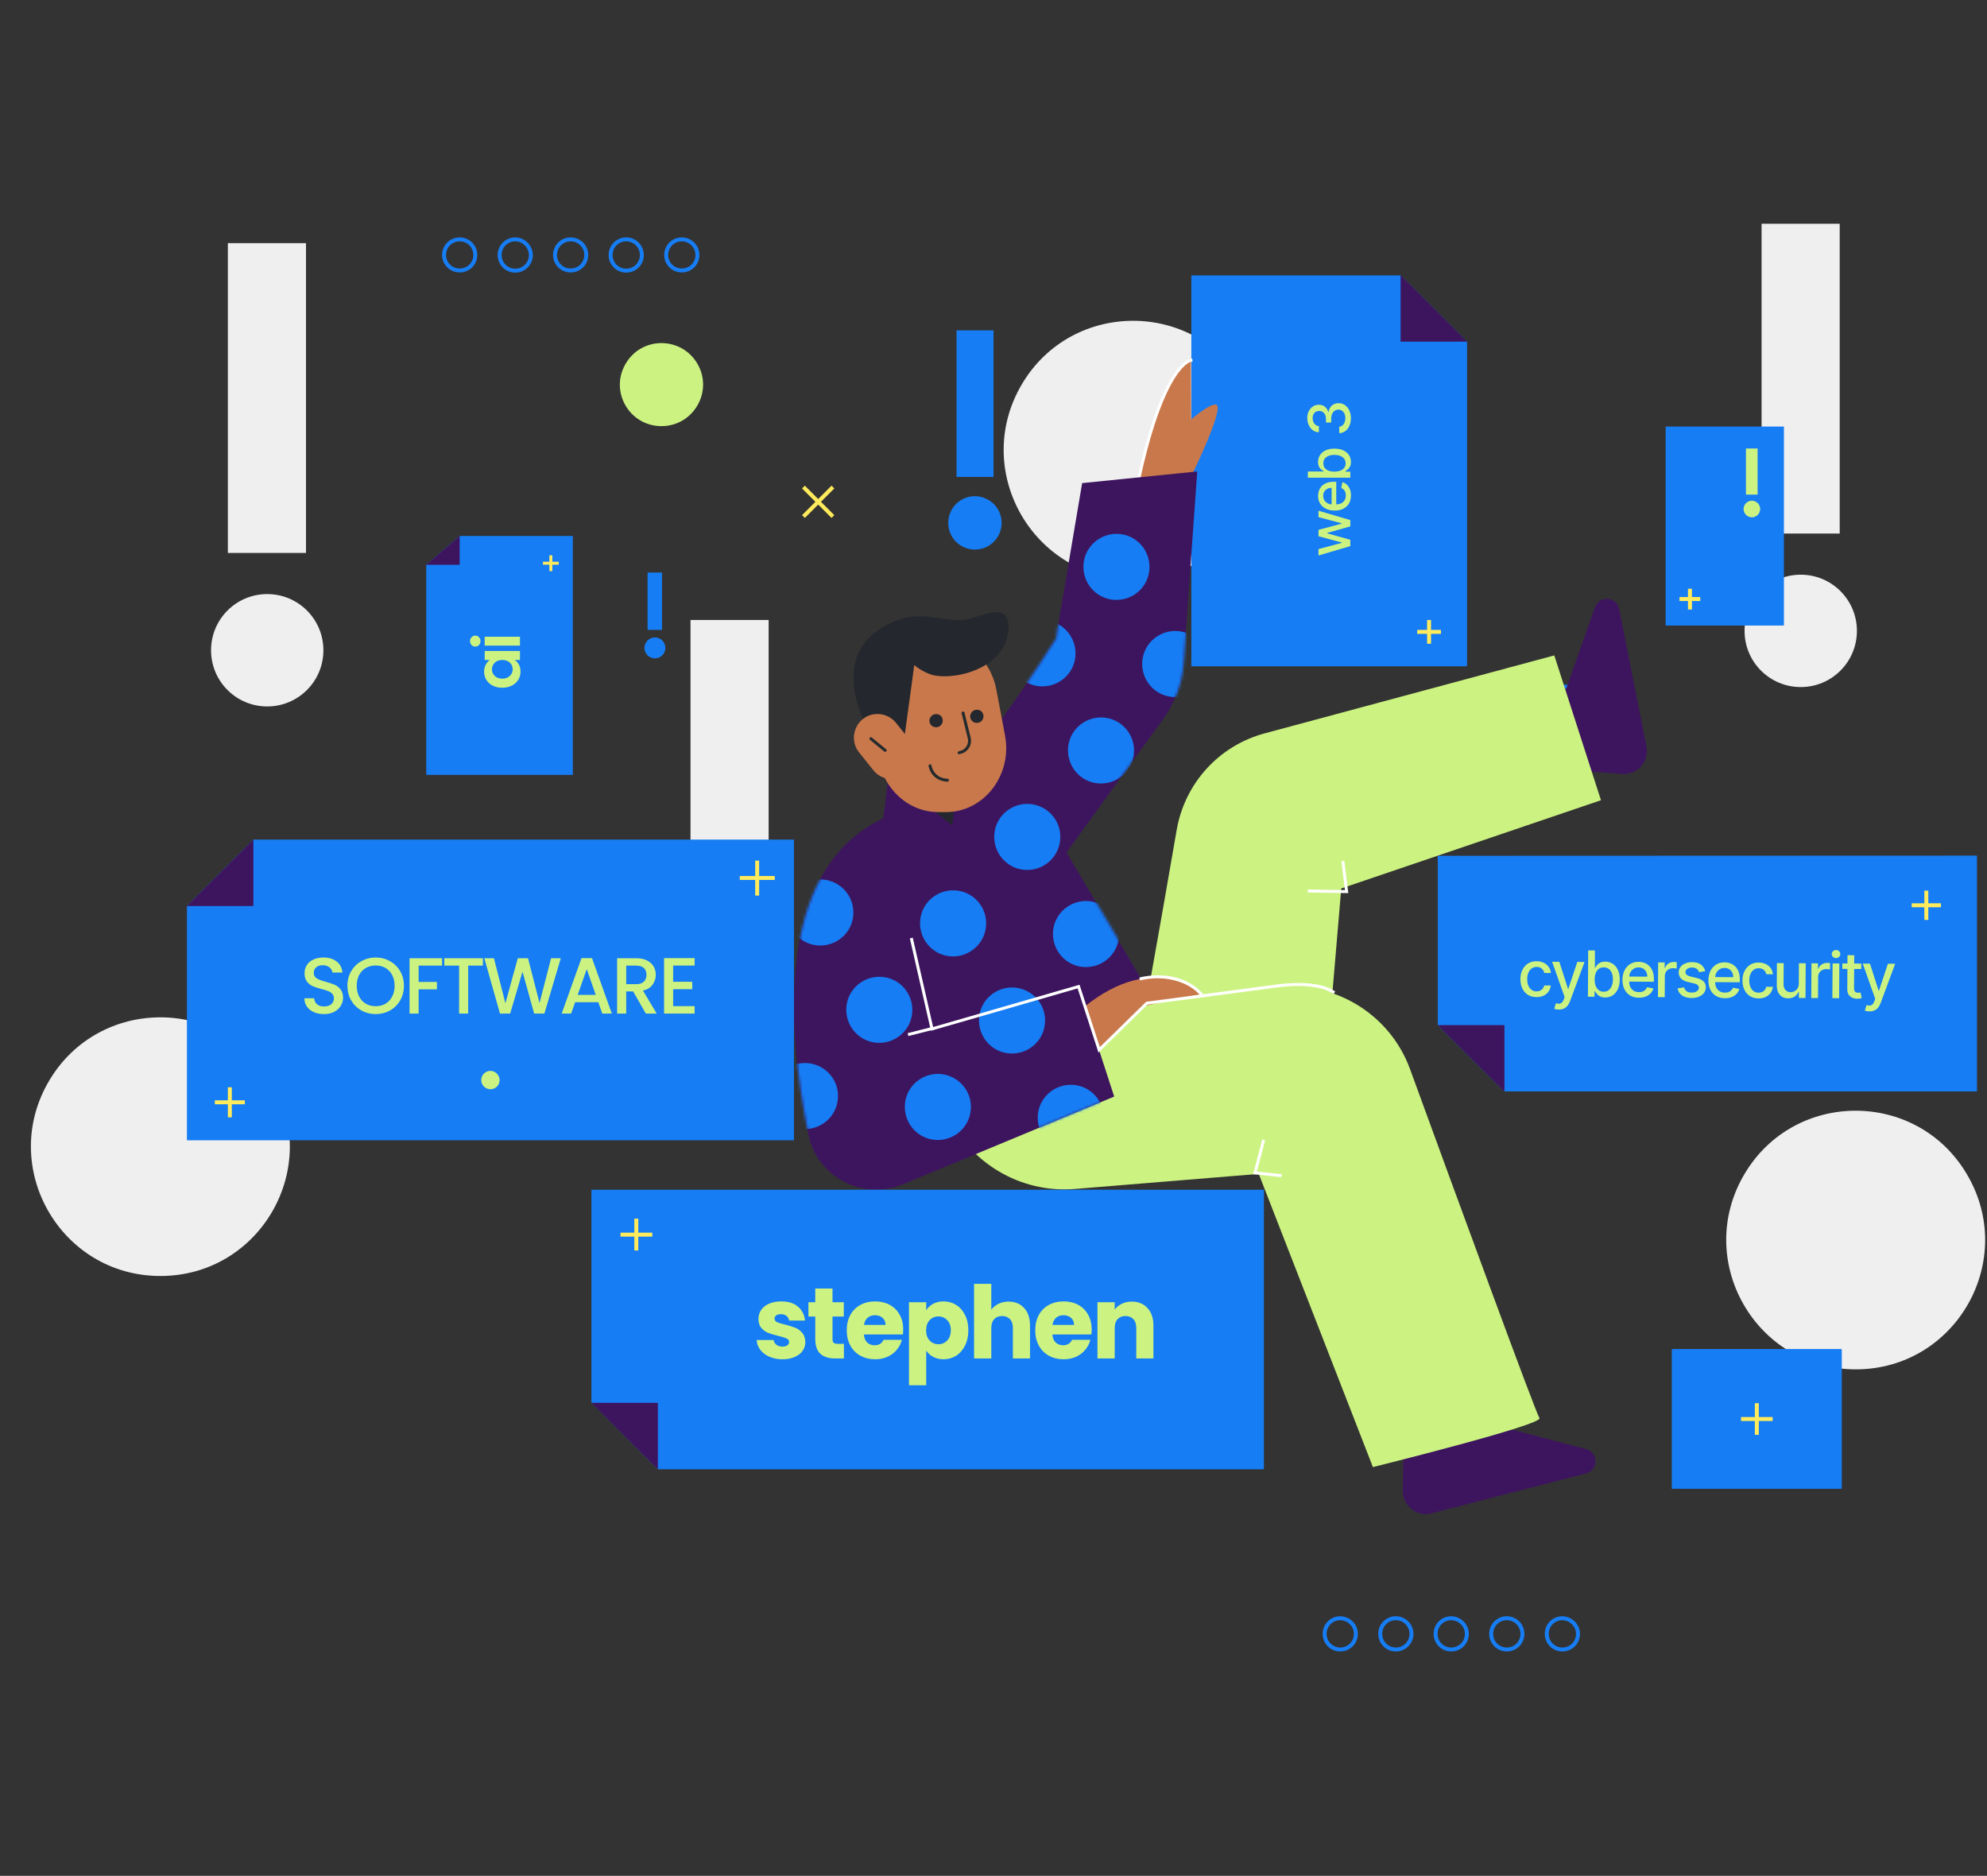 <svg width="749" height="707" viewBox="0 0 749 707" fill="none" xmlns="http://www.w3.org/2000/svg">
<rect x="0" y="0" width="749" height="707" fill="#333333" stroke="none"/>
<path d="M327.987 398.228H301.145M314.566 411.648V384.807M535.41 307.19L552.036 307.638L551.589 291.011L568.216 291.458L567.768 274.832L584.395 275.279L583.948 258.652L600.574 259.1L600.127 242.473M179.167 96.113C179.167 99.393 176.483 102.003 173.202 101.928C169.996 101.928 167.386 99.319 167.386 96.113C167.386 92.832 169.996 90.222 173.277 90.222C176.557 90.222 179.167 92.832 179.167 96.113ZM200.118 96.113C200.118 99.393 197.508 102.003 194.228 102.003C190.947 102.003 188.338 99.393 188.338 96.113C188.338 92.832 190.947 90.222 194.228 90.222C197.434 90.222 200.043 92.907 200.118 96.113ZM220.994 96.113C220.994 99.393 218.31 102.003 215.03 101.928C211.824 101.928 209.214 99.319 209.214 96.113C209.214 92.832 211.824 90.222 215.104 90.222C218.385 90.222 220.994 92.832 220.994 96.113ZM241.945 96.113C241.945 99.393 239.336 102.003 236.055 102.003C232.775 102.003 230.165 99.393 230.165 96.113C230.165 92.832 232.775 90.222 236.055 90.222C239.336 90.222 241.945 92.907 241.945 96.113ZM262.897 96.113C262.897 99.393 260.212 102.003 256.932 101.928C253.726 101.928 251.116 99.319 251.116 96.113C251.116 92.832 253.726 90.222 257.006 90.222C260.287 90.222 262.897 92.907 262.897 96.113ZM511.104 615.792C511.104 619.073 508.494 621.682 505.213 621.682C501.933 621.682 499.323 619.073 499.323 615.792C499.323 612.512 501.933 609.902 505.213 609.902C508.494 609.976 511.104 612.586 511.104 615.792ZM532.055 615.792C532.055 619.073 529.445 621.682 526.164 621.682C522.884 621.682 520.274 619.073 520.274 615.792C520.274 612.512 522.884 609.902 526.164 609.902C529.445 609.902 532.055 612.586 532.055 615.792ZM552.931 615.792C552.931 619.073 550.322 621.682 547.041 621.682C543.76 621.682 541.151 619.073 541.151 615.792C541.151 612.512 543.76 609.902 547.041 609.902C550.322 609.976 552.931 612.586 552.931 615.792ZM573.882 615.792C573.882 619.073 571.273 621.682 567.992 621.682C564.712 621.682 562.102 619.073 562.102 615.792C562.102 612.512 564.712 609.902 567.992 609.902C571.273 609.902 573.882 612.586 573.882 615.792ZM594.833 615.792C594.833 619.073 592.224 621.682 588.943 621.682C585.663 621.682 583.053 619.073 583.053 615.792C583.053 612.512 585.663 609.902 588.943 609.902C592.149 609.976 594.833 612.586 594.833 615.792Z" stroke="#167DF4" stroke-width="1.491" stroke-miterlimit="50"/>
<path d="M699.962 237.775C699.962 249.481 690.492 258.95 678.787 258.95C667.081 258.95 657.612 249.481 657.612 237.775C657.612 226.069 667.081 216.6 678.787 216.6C690.492 216.6 699.962 226.069 699.962 237.775ZM693.475 201.092H664.024V84.332H693.475V201.092ZM296.224 387.118C296.224 398.824 286.755 408.293 275.05 408.293C263.344 408.293 253.875 398.824 253.875 387.118C253.875 375.412 263.344 365.943 275.05 365.943C286.755 365.943 296.224 375.412 296.224 387.118ZM289.738 350.435H260.287V233.674H289.738V350.435ZM60.469 480.914C22.667 480.914 -0.744 439.757 18.567 407.249C37.43 375.487 83.433 375.487 102.296 407.249C121.682 439.757 98.27 480.914 60.469 480.914ZM427.15 218.39C389.349 218.39 365.937 177.233 385.248 144.725C404.111 112.963 450.114 112.963 468.978 144.725C488.363 177.233 464.951 218.39 427.15 218.39ZM699.514 516.106C661.713 516.106 638.301 474.949 657.612 442.441C676.475 410.679 722.478 410.679 741.342 442.441C760.727 474.949 737.316 516.106 699.514 516.106ZM121.905 245.082C121.905 256.788 112.436 266.257 100.731 266.257C89.025 266.257 79.556 256.788 79.556 245.082C79.556 233.376 89.025 223.907 100.731 223.907C112.436 223.907 121.905 233.376 121.905 245.082ZM115.344 208.399H85.893V91.639H115.344V208.399Z" fill="#EFEFEF"/>
<path d="M448.996 144.501L449.071 148.378L448.996 144.501Z" fill="#3361C2"/>
<path d="M553.006 128.844V251.122H449.071V103.792H527.954L553.006 128.844Z" fill="#167DF4"/>
<path d="M448.996 179.619L429.386 180.439C429.386 180.439 437.588 140.177 448.921 135.778L448.996 158.071C452.947 154.79 457.123 151.808 458.614 152.628C461.447 154.194 448.996 179.619 448.996 179.619Z" fill="#C9784B"/>
<path d="M448.921 135.778C448.921 135.778 438.856 136.822 429.386 179.917" stroke="white" stroke-width="1.118" stroke-miterlimit="50" stroke-linecap="square"/>
<path d="M529.223 536.237L528.775 561.885C528.701 567.552 534.069 571.802 539.586 570.385L597.892 555.324C602.589 554.131 602.589 547.421 597.892 546.153L570.901 539.07L529.223 536.237ZM593.94 290.414L611.536 291.682C617.203 292.129 621.751 286.985 620.632 281.393L610.343 229.499C609.374 224.802 602.887 224.28 601.247 228.828L588.87 263.871L593.94 290.414ZM346.254 354.088L355.424 386L406.498 371.908L419.993 413.288L340.289 446.393C325.153 452.656 308.079 443.634 304.724 427.678C296.224 386.671 290.334 316.212 345.732 304.208C360.345 301.002 397.998 240.758 397.998 240.758L407.914 182.079L451.308 177.68L446.163 249.705C445.641 257.384 442.957 264.766 438.409 271.029L402.024 321.282L434.681 376.605L350.876 424.323L346.254 354.088Z" fill="#3D155F"/>
<path d="M427.15 402.925C427.97 402.105 437.514 347.751 443.553 312.782C446.61 295.186 459.509 281.02 476.732 276.397L585.887 247.021L603.483 301.599L505.587 334.852L499.622 405.162L427.15 402.925Z" fill="#CCF381"/>
<path d="M352.814 410.157L356.766 419.178C365.117 438.191 384.577 449.822 405.23 448.108L474.495 442.441L517.516 552.938C517.516 552.938 582.159 536.908 580.295 534.447C578.953 532.658 549.279 451.612 531.533 402.999C523.928 382.122 502.754 369.298 480.758 372.206L382.489 385.179L352.814 410.157Z" fill="#CCF381"/>
<path d="M359.525 438.415L419.993 413.289L407.765 375.636L341.556 391.666L359.525 438.415Z" fill="#3D155F"/>
<mask id="mask0_8_683" style="mask-type:luminance" maskUnits="userSpaceOnUse" x="299" y="177" width="153" height="272">
<path d="M407.989 182.08L398.072 240.683C398.072 240.683 360.42 300.927 345.806 304.133C290.408 316.137 296.224 386.596 304.798 427.604C308.154 443.634 325.228 452.656 340.363 446.318L359.6 438.34L419.993 413.214L412.239 389.355L434.756 376.531L402.098 321.208L438.483 270.954C443.032 264.691 445.716 257.31 446.238 249.63L451.382 177.606L407.989 182.08Z" fill="white"/>
</mask>
<g mask="url(#mask0_8_683)">
<path d="M343.868 381.601C343.346 388.46 337.306 393.53 330.447 393.008C323.588 392.486 318.517 386.447 319.039 379.588C319.561 372.728 325.601 367.658 332.46 368.18C339.32 368.702 344.39 374.741 343.868 381.601Z" fill="#167DF4"/>
</g>
<mask id="mask1_8_683" style="mask-type:luminance" maskUnits="userSpaceOnUse" x="299" y="177" width="153" height="272">
<path d="M407.989 182.08L398.072 240.683C398.072 240.683 360.42 300.927 345.806 304.133C290.408 316.137 296.224 386.596 304.798 427.604C308.154 443.634 325.228 452.656 340.363 446.318L359.6 438.34L419.993 413.214L412.239 389.355L434.756 376.531L402.098 321.208L438.483 270.954C443.032 264.691 445.716 257.31 446.238 249.63L451.382 177.606L407.989 182.08Z" fill="white"/>
</mask>
<g mask="url(#mask1_8_683)">
<path d="M393.897 385.627C393.375 392.486 387.336 397.556 380.477 397.034C373.617 396.512 368.547 390.473 369.069 383.614C369.591 376.754 375.63 371.684 382.49 372.206C389.349 372.803 394.494 378.767 393.897 385.627Z" fill="#167DF4"/>
</g>
<mask id="mask2_8_683" style="mask-type:luminance" maskUnits="userSpaceOnUse" x="299" y="177" width="153" height="272">
<path d="M407.989 182.08L398.072 240.683C398.072 240.683 360.42 300.927 345.806 304.133C290.408 316.137 296.224 386.596 304.798 427.604C308.154 443.634 325.228 452.656 340.363 446.318L359.6 438.34L419.993 413.214L412.239 389.355L434.756 376.531L402.098 321.208L438.483 270.954C443.032 264.691 445.716 257.31 446.238 249.63L451.382 177.606L407.989 182.08Z" fill="white"/>
</mask>
<g mask="url(#mask2_8_683)">
<path d="M444 389.727C443.478 396.587 437.439 401.657 430.579 401.135C423.72 400.613 418.65 394.574 419.172 387.714C419.694 380.855 425.733 375.785 432.592 376.307C439.452 376.829 444.522 382.868 444 389.727Z" fill="#167DF4"/>
</g>
<mask id="mask3_8_683" style="mask-type:luminance" maskUnits="userSpaceOnUse" x="299" y="177" width="153" height="272">
<path d="M407.989 182.08L398.072 240.683C398.072 240.683 360.42 300.927 345.806 304.133C290.408 316.137 296.224 386.596 304.798 427.604C308.154 443.634 325.228 452.656 340.363 446.318L359.6 438.34L419.993 413.214L412.239 389.355L434.756 376.531L402.098 321.208L438.483 270.954C443.032 264.691 445.716 257.31 446.238 249.63L451.382 177.606L407.989 182.08Z" fill="white"/>
</mask>
<g mask="url(#mask3_8_683)">
<path d="M371.678 349.018C371.156 355.877 365.117 360.947 358.258 360.425C351.398 359.903 346.328 353.864 346.85 347.005C347.372 340.145 353.411 335.075 360.271 335.597C367.13 336.119 372.275 342.158 371.678 349.018Z" fill="#167DF4"/>
</g>
<mask id="mask4_8_683" style="mask-type:luminance" maskUnits="userSpaceOnUse" x="299" y="177" width="153" height="272">
<path d="M407.989 182.08L398.072 240.683C398.072 240.683 360.42 300.927 345.806 304.133C290.408 316.137 296.224 386.596 304.798 427.604C308.154 443.634 325.228 452.656 340.363 446.318L359.6 438.34L419.993 413.214L412.239 389.355L434.756 376.531L402.098 321.208L438.483 270.954C443.032 264.691 445.716 257.31 446.238 249.63L451.382 177.606L407.989 182.08Z" fill="white"/>
</mask>
<g mask="url(#mask4_8_683)">
<path d="M421.782 353.045C421.26 359.904 415.22 364.974 408.361 364.452C401.502 363.93 396.432 357.891 396.953 351.031C397.475 344.172 403.515 339.102 410.374 339.624C417.234 340.22 422.304 346.185 421.782 353.045Z" fill="#167DF4"/>
</g>
<mask id="mask5_8_683" style="mask-type:luminance" maskUnits="userSpaceOnUse" x="299" y="177" width="153" height="272">
<path d="M407.989 182.08L398.072 240.683C398.072 240.683 360.42 300.927 345.806 304.133C290.408 316.137 296.224 386.596 304.798 427.604C308.154 443.634 325.228 452.656 340.363 446.318L359.6 438.34L419.993 413.214L412.239 389.355L434.756 376.531L402.098 321.208L438.483 270.954C443.032 264.691 445.716 257.31 446.238 249.63L451.382 177.606L407.989 182.08Z" fill="white"/>
</mask>
<g mask="url(#mask5_8_683)">
<path d="M471.811 357.145C471.289 364.005 465.249 369.075 458.39 368.553C451.53 368.031 446.46 361.992 446.982 355.132C447.504 348.273 453.543 343.203 460.403 343.724C467.262 344.321 472.407 350.286 471.811 357.145Z" fill="#167DF4"/>
</g>
<mask id="mask6_8_683" style="mask-type:luminance" maskUnits="userSpaceOnUse" x="299" y="177" width="153" height="272">
<path d="M407.989 182.08L398.072 240.683C398.072 240.683 360.42 300.927 345.806 304.133C290.408 316.137 296.224 386.596 304.798 427.604C308.154 443.634 325.228 452.656 340.363 446.318L359.6 438.34L419.993 413.214L412.239 389.355L434.756 376.531L402.098 321.208L438.483 270.954C443.032 264.691 445.716 257.31 446.238 249.63L451.382 177.606L407.989 182.08Z" fill="white"/>
</mask>
<g mask="url(#mask6_8_683)">
<path d="M321.649 344.917C321.127 351.777 315.087 356.847 308.228 356.325C301.368 355.803 296.298 349.763 296.82 342.904C297.342 336.045 303.382 330.974 310.241 331.496C317.101 332.093 322.171 338.058 321.649 344.917Z" fill="#167DF4"/>
</g>
<mask id="mask7_8_683" style="mask-type:luminance" maskUnits="userSpaceOnUse" x="299" y="177" width="153" height="272">
<path d="M407.989 182.08L398.072 240.683C398.072 240.683 360.42 300.927 345.806 304.133C290.408 316.137 296.224 386.596 304.798 427.604C308.154 443.634 325.228 452.656 340.363 446.318L359.6 438.34L419.993 413.214L412.239 389.355L434.756 376.531L402.098 321.208L438.483 270.954C443.032 264.691 445.716 257.31 446.238 249.63L451.382 177.606L407.989 182.08Z" fill="white"/>
</mask>
<g mask="url(#mask7_8_683)">
<path d="M365.938 418.209C365.416 425.069 359.376 430.139 352.517 429.617C345.657 429.095 340.587 423.055 341.109 416.196C341.631 409.337 347.67 404.266 354.53 404.788C361.389 405.385 366.534 411.35 365.938 418.209Z" fill="#167DF4"/>
</g>
<mask id="mask8_8_683" style="mask-type:luminance" maskUnits="userSpaceOnUse" x="299" y="177" width="153" height="272">
<path d="M407.989 182.08L398.072 240.683C398.072 240.683 360.42 300.927 345.806 304.133C290.408 316.137 296.224 386.596 304.798 427.604C308.154 443.634 325.228 452.656 340.363 446.318L359.6 438.34L419.993 413.214L412.239 389.355L434.756 376.531L402.098 321.208L438.483 270.954C443.032 264.691 445.716 257.31 446.238 249.63L451.382 177.606L407.989 182.08Z" fill="white"/>
</mask>
<g mask="url(#mask8_8_683)">
<path d="M416.04 422.31C415.518 429.169 409.479 434.239 402.62 433.717C395.76 433.195 390.69 427.156 391.212 420.297C391.734 413.437 397.773 408.367 404.633 408.889C411.492 409.411 416.562 415.45 416.04 422.31Z" fill="#167DF4"/>
</g>
<mask id="mask9_8_683" style="mask-type:luminance" maskUnits="userSpaceOnUse" x="299" y="177" width="153" height="272">
<path d="M407.989 182.08L398.072 240.683C398.072 240.683 360.42 300.927 345.806 304.133C290.408 316.137 296.224 386.596 304.798 427.604C308.154 443.634 325.228 452.656 340.363 446.318L359.6 438.34L419.993 413.214L412.239 389.355L434.756 376.531L402.098 321.208L438.483 270.954C443.032 264.691 445.716 257.31 446.238 249.63L451.382 177.606L407.989 182.08Z" fill="white"/>
</mask>
<g mask="url(#mask9_8_683)">
<path d="M466.07 426.337C465.548 433.196 459.509 438.266 452.649 437.744C445.79 437.222 440.72 431.183 441.242 424.323C441.763 417.464 447.803 412.394 454.662 412.916C461.522 413.512 466.666 419.477 466.07 426.337Z" fill="#167DF4"/>
</g>
<mask id="mask10_8_683" style="mask-type:luminance" maskUnits="userSpaceOnUse" x="299" y="177" width="153" height="272">
<path d="M407.989 182.08L398.072 240.683C398.072 240.683 360.42 300.927 345.806 304.133C290.408 316.137 296.224 386.596 304.798 427.604C308.154 443.634 325.228 452.656 340.363 446.318L359.6 438.34L419.993 413.214L412.239 389.355L434.756 376.531L402.098 321.208L438.483 270.954C443.032 264.691 445.716 257.31 446.238 249.63L451.382 177.606L407.989 182.08Z" fill="white"/>
</mask>
<g mask="url(#mask10_8_683)">
<path d="M315.833 414.108C315.312 420.968 309.272 426.038 302.413 425.516C295.553 424.994 290.483 418.955 291.005 412.095C291.527 405.236 297.566 400.166 304.426 400.688C311.36 401.284 316.43 407.249 315.833 414.108Z" fill="#167DF4"/>
</g>
<mask id="mask11_8_683" style="mask-type:luminance" maskUnits="userSpaceOnUse" x="299" y="177" width="153" height="272">
<path d="M407.989 182.08L398.072 240.683C398.072 240.683 360.42 300.927 345.806 304.133C290.408 316.137 296.224 386.596 304.798 427.604C308.154 443.634 325.228 452.656 340.363 446.318L359.6 438.34L419.993 413.214L412.239 389.355L434.756 376.531L402.098 321.208L438.483 270.954C443.032 264.691 445.716 257.31 446.238 249.63L451.382 177.606L407.989 182.08Z" fill="white"/>
</mask>
<g mask="url(#mask11_8_683)">
<path d="M355.275 243.144C354.753 250.003 348.714 255.073 341.854 254.551C334.995 254.029 329.925 247.99 330.447 241.131C330.969 234.271 337.008 229.201 343.868 229.723C350.727 230.319 355.797 236.284 355.275 243.144Z" fill="#167DF4"/>
</g>
<mask id="mask12_8_683" style="mask-type:luminance" maskUnits="userSpaceOnUse" x="299" y="177" width="153" height="272">
<path d="M407.989 182.08L398.072 240.683C398.072 240.683 360.42 300.927 345.806 304.133C290.408 316.137 296.224 386.596 304.798 427.604C308.154 443.634 325.228 452.656 340.363 446.318L359.6 438.34L419.993 413.214L412.239 389.355L434.756 376.531L402.098 321.208L438.483 270.954C443.032 264.691 445.716 257.31 446.238 249.63L451.382 177.606L407.989 182.08Z" fill="white"/>
</mask>
<g mask="url(#mask12_8_683)">
<path d="M405.379 247.244C404.857 254.104 398.818 259.174 391.958 258.652C385.099 258.13 380.029 252.091 380.551 245.231C381.073 238.372 387.112 233.302 393.972 233.824C400.831 234.345 405.901 240.385 405.379 247.244Z" fill="#167DF4"/>
</g>
<mask id="mask13_8_683" style="mask-type:luminance" maskUnits="userSpaceOnUse" x="299" y="177" width="153" height="272">
<path d="M407.989 182.08L398.072 240.683C398.072 240.683 360.42 300.927 345.806 304.133C290.408 316.137 296.224 386.596 304.798 427.604C308.154 443.634 325.228 452.656 340.363 446.318L359.6 438.34L419.993 413.214L412.239 389.355L434.756 376.531L402.098 321.208L438.483 270.954C443.032 264.691 445.716 257.31 446.238 249.63L451.382 177.606L407.989 182.08Z" fill="white"/>
</mask>
<g mask="url(#mask13_8_683)">
<path d="M455.408 251.27C454.886 258.13 448.847 263.2 441.987 262.678C435.128 262.156 430.058 256.117 430.58 249.257C431.102 242.398 437.141 237.328 444 237.85C450.86 238.446 456.004 244.411 455.408 251.27Z" fill="#167DF4"/>
</g>
<mask id="mask14_8_683" style="mask-type:luminance" maskUnits="userSpaceOnUse" x="299" y="177" width="153" height="272">
<path d="M407.989 182.08L398.072 240.683C398.072 240.683 360.42 300.927 345.806 304.133C290.408 316.137 296.224 386.596 304.798 427.604C308.154 443.634 325.228 452.656 340.363 446.318L359.6 438.34L419.993 413.214L412.239 389.355L434.756 376.531L402.098 321.208L438.483 270.954C443.032 264.691 445.716 257.31 446.238 249.63L451.382 177.606L407.989 182.08Z" fill="white"/>
</mask>
<g mask="url(#mask14_8_683)">
<path d="M305.171 239.043C304.649 245.902 298.61 250.972 291.75 250.45C284.891 249.929 279.821 243.889 280.343 237.03C280.865 230.17 286.904 225.1 293.764 225.622C300.623 226.144 305.768 232.258 305.171 239.043Z" fill="#167DF4"/>
</g>
<mask id="mask15_8_683" style="mask-type:luminance" maskUnits="userSpaceOnUse" x="299" y="177" width="153" height="272">
<path d="M407.989 182.08L398.072 240.683C398.072 240.683 360.42 300.927 345.806 304.133C290.408 316.137 296.224 386.596 304.798 427.604C308.154 443.634 325.228 452.656 340.363 446.318L359.6 438.34L419.993 413.214L412.239 389.355L434.756 376.531L402.098 321.208L438.483 270.954C443.032 264.691 445.716 257.31 446.238 249.63L451.382 177.606L407.989 182.08Z" fill="white"/>
</mask>
<g mask="url(#mask15_8_683)">
<path d="M377.345 279.753C376.823 286.612 370.783 291.682 363.924 291.16C357.065 290.638 351.995 284.599 352.516 277.739C353.038 270.88 359.078 265.81 365.937 266.332C372.797 266.854 377.941 272.968 377.345 279.753Z" fill="#167DF4"/>
</g>
<mask id="mask16_8_683" style="mask-type:luminance" maskUnits="userSpaceOnUse" x="299" y="177" width="153" height="272">
<path d="M407.989 182.08L398.072 240.683C398.072 240.683 360.42 300.927 345.806 304.133C290.408 316.137 296.224 386.596 304.798 427.604C308.154 443.634 325.228 452.656 340.363 446.318L359.6 438.34L419.993 413.214L412.239 389.355L434.756 376.531L402.098 321.208L438.483 270.954C443.032 264.691 445.716 257.31 446.238 249.63L451.382 177.606L407.989 182.08Z" fill="white"/>
</mask>
<g mask="url(#mask16_8_683)">
<path d="M427.448 283.853C426.926 290.713 420.887 295.783 414.028 295.261C407.168 294.739 402.098 288.7 402.62 281.84C403.142 274.981 409.181 269.911 416.041 270.433C422.9 271.029 427.97 276.994 427.448 283.853Z" fill="#167DF4"/>
</g>
<mask id="mask17_8_683" style="mask-type:luminance" maskUnits="userSpaceOnUse" x="299" y="177" width="153" height="272">
<path d="M407.989 182.08L398.072 240.683C398.072 240.683 360.42 300.927 345.806 304.133C290.408 316.137 296.224 386.596 304.798 427.604C308.154 443.634 325.228 452.656 340.363 446.318L359.6 438.34L419.993 413.214L412.239 389.355L434.756 376.531L402.098 321.208L438.483 270.954C443.032 264.691 445.716 257.31 446.238 249.63L451.382 177.606L407.989 182.08Z" fill="white"/>
</mask>
<g mask="url(#mask17_8_683)">
<path d="M327.315 275.726C326.794 282.586 320.754 287.656 313.895 287.134C307.035 286.612 301.965 280.573 302.487 273.713C303.009 266.854 309.048 261.784 315.908 262.306C322.767 262.828 327.837 268.867 327.315 275.726Z" fill="#167DF4"/>
</g>
<mask id="mask18_8_683" style="mask-type:luminance" maskUnits="userSpaceOnUse" x="299" y="177" width="153" height="272">
<path d="M407.989 182.08L398.072 240.683C398.072 240.683 360.42 300.927 345.806 304.133C290.408 316.137 296.224 386.596 304.798 427.604C308.154 443.634 325.228 452.656 340.363 446.318L359.6 438.34L419.993 413.214L412.239 389.355L434.756 376.531L402.098 321.208L438.483 270.954C443.032 264.691 445.716 257.31 446.238 249.63L451.382 177.606L407.989 182.08Z" fill="white"/>
</mask>
<g mask="url(#mask18_8_683)">
<path d="M383.16 210.561C382.638 217.421 376.599 222.491 369.739 221.969C362.88 221.447 357.81 215.408 358.332 208.548C358.854 201.689 364.893 196.619 371.753 197.141C378.612 197.737 383.757 203.702 383.16 210.561Z" fill="#167DF4"/>
</g>
<mask id="mask19_8_683" style="mask-type:luminance" maskUnits="userSpaceOnUse" x="299" y="177" width="153" height="272">
<path d="M407.989 182.08L398.072 240.683C398.072 240.683 360.42 300.927 345.806 304.133C290.408 316.137 296.224 386.596 304.798 427.604C308.154 443.634 325.228 452.656 340.363 446.318L359.6 438.34L419.993 413.214L412.239 389.355L434.756 376.531L402.098 321.208L438.483 270.954C443.032 264.691 445.716 257.31 446.238 249.63L451.382 177.606L407.989 182.08Z" fill="white"/>
</mask>
<g mask="url(#mask19_8_683)">
<path d="M433.264 214.662C432.742 221.521 426.702 226.591 419.843 226.07C412.983 225.548 407.913 219.508 408.435 212.649C408.957 205.789 414.997 200.719 421.856 201.241C428.716 201.763 433.786 207.803 433.264 214.662Z" fill="#167DF4"/>
</g>
<mask id="mask20_8_683" style="mask-type:luminance" maskUnits="userSpaceOnUse" x="299" y="177" width="153" height="272">
<path d="M407.989 182.08L398.072 240.683C398.072 240.683 360.42 300.927 345.806 304.133C290.408 316.137 296.224 386.596 304.798 427.604C308.154 443.634 325.228 452.656 340.363 446.318L359.6 438.34L419.993 413.214L412.239 389.355L434.756 376.531L402.098 321.208L438.483 270.954C443.032 264.691 445.716 257.31 446.238 249.63L451.382 177.606L407.989 182.08Z" fill="white"/>
</mask>
<g mask="url(#mask20_8_683)">
<path d="M333.131 206.535C332.609 213.395 326.57 218.465 319.711 217.943C312.851 217.421 307.781 211.382 308.303 204.522C308.825 197.663 314.864 192.593 321.724 193.115C328.583 193.636 333.653 199.676 333.131 206.535Z" fill="#167DF4"/>
</g>
<mask id="mask21_8_683" style="mask-type:luminance" maskUnits="userSpaceOnUse" x="299" y="177" width="153" height="272">
<path d="M407.989 182.08L398.072 240.683C398.072 240.683 360.42 300.927 345.806 304.133C290.408 316.137 296.224 386.596 304.798 427.604C308.154 443.634 325.228 452.656 340.363 446.318L359.6 438.34L419.993 413.214L412.239 389.355L434.756 376.531L402.098 321.208L438.483 270.954C443.032 264.691 445.716 257.31 446.238 249.63L451.382 177.606L407.989 182.08Z" fill="white"/>
</mask>
<g mask="url(#mask21_8_683)">
<path d="M399.638 316.436C399.116 323.295 393.077 328.365 386.217 327.843C379.358 327.321 374.288 321.282 374.81 314.423C375.332 307.563 381.371 302.493 388.23 303.015C395.09 303.611 400.234 309.576 399.638 316.436Z" fill="#167DF4"/>
</g>
<mask id="mask22_8_683" style="mask-type:luminance" maskUnits="userSpaceOnUse" x="299" y="177" width="153" height="272">
<path d="M407.989 182.08L398.072 240.683C398.072 240.683 360.42 300.927 345.806 304.133C290.408 316.137 296.224 386.596 304.798 427.604C308.154 443.634 325.228 452.656 340.363 446.318L359.6 438.34L419.993 413.214L412.239 389.355L434.756 376.531L402.098 321.208L438.483 270.954C443.032 264.691 445.716 257.31 446.238 249.63L451.382 177.606L407.989 182.08Z" fill="white"/>
</mask>
<g mask="url(#mask22_8_683)">
<path d="M449.741 320.536C449.22 327.396 443.18 332.466 436.321 331.944C429.461 331.422 424.391 325.383 424.913 318.523C425.435 311.664 431.474 306.594 438.334 307.116C445.193 307.637 450.263 313.677 449.741 320.536Z" fill="#167DF4"/>
</g>
<mask id="mask23_8_683" style="mask-type:luminance" maskUnits="userSpaceOnUse" x="299" y="177" width="153" height="272">
<path d="M407.989 182.08L398.072 240.683C398.072 240.683 360.42 300.927 345.806 304.133C290.408 316.137 296.224 386.596 304.798 427.604C308.154 443.634 325.228 452.656 340.363 446.318L359.6 438.34L419.993 413.214L412.239 389.355L434.756 376.531L402.098 321.208L438.483 270.954C443.032 264.691 445.716 257.31 446.238 249.63L451.382 177.606L407.989 182.08Z" fill="white"/>
</mask>
<g mask="url(#mask23_8_683)">
<path d="M299.505 308.309C298.983 315.168 292.944 320.238 286.084 319.716C279.225 319.194 274.155 313.155 274.677 306.296C275.198 299.436 281.238 294.366 288.097 294.888C294.957 295.41 300.101 301.449 299.505 308.309Z" fill="#167DF4"/>
</g>
<path d="M346.03 322.475C345.508 322.475 344.986 322.475 344.464 322.4C337.307 321.58 332.237 315.093 333.057 307.936L338.723 259.77C339.543 252.613 346.03 247.542 353.188 248.363C360.345 249.183 365.416 255.669 364.595 262.827L358.929 311.067C358.109 317.628 352.517 322.475 346.03 322.475Z" fill="#3D155F"/>
<path d="M482.548 443.037L473.079 442.068L476.211 430.139M342.824 389.802L351.324 387.64" stroke="white" stroke-width="1.118" stroke-miterlimit="50" stroke-linecap="square"/>
<path d="M413.953 395.319C413.953 395.245 431.699 379.065 431.699 379.065L452.724 374.666C452.724 374.666 435.426 358.04 408.883 379.364L413.953 395.319Z" fill="#C9784B"/>
<path d="M506.258 325.085L507.6 336.045L493.509 335.821M343.644 354.088L351.324 387.789L406.572 371.834L414.326 395.693L432.295 378.097L481.355 371.61C481.355 371.61 495.522 369.373 502.53 373.847" stroke="white" stroke-width="1.118" stroke-miterlimit="50" stroke-linecap="square"/>
<path d="M299.282 316.436V429.766H70.46V341.488L95.512 316.436H299.282ZM745.219 322.475V411.35H567.023L541.971 386.373V322.55L745.219 322.475ZM247.985 553.759H476.434V448.406H222.933V528.632L247.985 553.759ZM672.449 235.762H627.863V160.756H672.449V235.762Z" fill="#167DF4"/>
<path d="M294.982 512.304C293.133 512.304 291.486 511.987 290.042 511.354C288.598 510.721 287.458 509.859 286.622 508.77C285.786 507.655 285.317 506.414 285.216 505.046H291.638C291.714 505.781 292.056 506.376 292.664 506.832C293.272 507.288 294.019 507.516 294.906 507.516C295.717 507.516 296.337 507.364 296.768 507.06C297.224 506.731 297.452 506.313 297.452 505.806C297.452 505.198 297.135 504.755 296.502 504.476C295.869 504.172 294.843 503.843 293.424 503.488C291.904 503.133 290.637 502.766 289.624 502.386C288.611 501.981 287.737 501.36 287.002 500.524C286.267 499.663 285.9 498.51 285.9 497.066C285.9 495.85 286.229 494.748 286.888 493.76C287.572 492.747 288.56 491.949 289.852 491.366C291.169 490.783 292.727 490.492 294.526 490.492C297.186 490.492 299.276 491.151 300.796 492.468C302.341 493.785 303.228 495.533 303.456 497.712H297.452C297.351 496.977 297.021 496.395 296.464 495.964C295.932 495.533 295.223 495.318 294.336 495.318C293.576 495.318 292.993 495.47 292.588 495.774C292.183 496.053 291.98 496.445 291.98 496.952C291.98 497.56 292.297 498.016 292.93 498.32C293.589 498.624 294.602 498.928 295.97 499.232C297.541 499.637 298.82 500.043 299.808 500.448C300.796 500.828 301.657 501.461 302.392 502.348C303.152 503.209 303.545 504.375 303.57 505.844C303.57 507.085 303.215 508.2 302.506 509.188C301.822 510.151 300.821 510.911 299.504 511.468C298.212 512.025 296.705 512.304 294.982 512.304ZM318.11 506.49V512H314.804C312.448 512 310.611 511.43 309.294 510.29C307.977 509.125 307.318 507.237 307.318 504.628V496.192H304.734V490.796H307.318V485.628H313.816V490.796H318.072V496.192H313.816V504.704C313.816 505.337 313.968 505.793 314.272 506.072C314.576 506.351 315.083 506.49 315.792 506.49H318.11ZM340.464 501.056C340.464 501.664 340.426 502.297 340.35 502.956H325.644C325.746 504.273 326.164 505.287 326.898 505.996C327.658 506.68 328.583 507.022 329.672 507.022C331.294 507.022 332.421 506.338 333.054 504.97H339.97C339.616 506.363 338.97 507.617 338.032 508.732C337.12 509.847 335.968 510.721 334.574 511.354C333.181 511.987 331.623 512.304 329.9 512.304C327.823 512.304 325.974 511.861 324.352 510.974C322.731 510.087 321.464 508.821 320.552 507.174C319.64 505.527 319.184 503.602 319.184 501.398C319.184 499.194 319.628 497.269 320.514 495.622C321.426 493.975 322.693 492.709 324.314 491.822C325.936 490.935 327.798 490.492 329.9 490.492C331.952 490.492 333.776 490.923 335.372 491.784C336.968 492.645 338.21 493.874 339.096 495.47C340.008 497.066 340.464 498.928 340.464 501.056ZM333.814 499.346C333.814 498.231 333.434 497.345 332.674 496.686C331.914 496.027 330.964 495.698 329.824 495.698C328.735 495.698 327.81 496.015 327.05 496.648C326.316 497.281 325.86 498.181 325.682 499.346H333.814ZM349.137 493.798C349.77 492.81 350.644 492.012 351.759 491.404C352.874 490.796 354.178 490.492 355.673 490.492C357.421 490.492 359.004 490.935 360.423 491.822C361.842 492.709 362.956 493.975 363.767 495.622C364.603 497.269 365.021 499.181 365.021 501.36C365.021 503.539 364.603 505.464 363.767 507.136C362.956 508.783 361.842 510.062 360.423 510.974C359.004 511.861 357.421 512.304 355.673 512.304C354.204 512.304 352.899 512 351.759 511.392C350.644 510.784 349.77 509.999 349.137 509.036V522.108H342.639V490.796H349.137V493.798ZM358.409 501.36C358.409 499.739 357.953 498.472 357.041 497.56C356.154 496.623 355.052 496.154 353.735 496.154C352.443 496.154 351.341 496.623 350.429 497.56C349.542 498.497 349.099 499.777 349.099 501.398C349.099 503.019 349.542 504.299 350.429 505.236C351.341 506.173 352.443 506.642 353.735 506.642C355.027 506.642 356.129 506.173 357.041 505.236C357.953 504.273 358.409 502.981 358.409 501.36ZM380.211 490.568C382.643 490.568 384.593 491.379 386.063 493C387.532 494.596 388.267 496.8 388.267 499.612V512H381.807V500.486C381.807 499.067 381.439 497.965 380.705 497.18C379.97 496.395 378.982 496.002 377.741 496.002C376.499 496.002 375.511 496.395 374.777 497.18C374.042 497.965 373.675 499.067 373.675 500.486V512H367.177V483.88H373.675V493.646C374.333 492.709 375.233 491.961 376.373 491.404C377.513 490.847 378.792 490.568 380.211 490.568ZM411.517 501.056C411.517 501.664 411.479 502.297 411.403 502.956H396.697C396.798 504.273 397.216 505.287 397.951 505.996C398.711 506.68 399.636 507.022 400.725 507.022C402.346 507.022 403.474 506.338 404.107 504.97H411.023C410.668 506.363 410.022 507.617 409.085 508.732C408.173 509.847 407.02 510.721 405.627 511.354C404.234 511.987 402.676 512.304 400.953 512.304C398.876 512.304 397.026 511.861 395.405 510.974C393.784 510.087 392.517 508.821 391.605 507.174C390.693 505.527 390.237 503.602 390.237 501.398C390.237 499.194 390.68 497.269 391.567 495.622C392.479 493.975 393.746 492.709 395.367 491.822C396.988 490.935 398.85 490.492 400.953 490.492C403.005 490.492 404.829 490.923 406.425 491.784C408.021 492.645 409.262 493.874 410.149 495.47C411.061 497.066 411.517 498.928 411.517 501.056ZM404.867 499.346C404.867 498.231 404.487 497.345 403.727 496.686C402.967 496.027 402.017 495.698 400.877 495.698C399.788 495.698 398.863 496.015 398.103 496.648C397.368 497.281 396.912 498.181 396.735 499.346H404.867ZM426.612 490.568C429.094 490.568 431.07 491.379 432.54 493C434.034 494.596 434.782 496.8 434.782 499.612V512H428.322V500.486C428.322 499.067 427.954 497.965 427.22 497.18C426.485 496.395 425.497 496.002 424.256 496.002C423.014 496.002 422.026 496.395 421.292 497.18C420.557 497.965 420.19 499.067 420.19 500.486V512H413.692V490.796H420.19V493.608C420.848 492.671 421.735 491.936 422.85 491.404C423.964 490.847 425.218 490.568 426.612 490.568Z" fill="#CCF381"/>
<path d="M122.12 382.21C120.72 382.21 119.46 381.97 118.34 381.49C117.22 380.99 116.34 380.29 115.7 379.39C115.06 378.49 114.74 377.44 114.74 376.24H118.4C118.48 377.14 118.83 377.88 119.45 378.46C120.09 379.04 120.98 379.33 122.12 379.33C123.3 379.33 124.22 379.05 124.88 378.49C125.54 377.91 125.87 377.17 125.87 376.27C125.87 375.57 125.66 375 125.24 374.56C124.84 374.12 124.33 373.78 123.71 373.54C123.11 373.3 122.27 373.04 121.19 372.76C119.83 372.4 118.72 372.04 117.86 371.68C117.02 371.3 116.3 370.72 115.7 369.94C115.1 369.16 114.8 368.12 114.8 366.82C114.8 365.62 115.1 364.57 115.7 363.67C116.3 362.77 117.14 362.08 118.22 361.6C119.3 361.12 120.55 360.88 121.97 360.88C123.99 360.88 125.64 361.39 126.92 362.41C128.22 363.41 128.94 364.79 129.08 366.55H125.3C125.24 365.79 124.88 365.14 124.22 364.6C123.56 364.06 122.69 363.79 121.61 363.79C120.63 363.79 119.83 364.04 119.21 364.54C118.59 365.04 118.28 365.76 118.28 366.7C118.28 367.34 118.47 367.87 118.85 368.29C119.25 368.69 119.75 369.01 120.35 369.25C120.95 369.49 121.77 369.75 122.81 370.03C124.19 370.41 125.31 370.79 126.17 371.17C127.05 371.55 127.79 372.14 128.39 372.94C129.01 373.72 129.32 374.77 129.32 376.09C129.32 377.15 129.03 378.15 128.45 379.09C127.89 380.03 127.06 380.79 125.96 381.37C124.88 381.93 123.6 382.21 122.12 382.21ZM141.612 382.21C139.672 382.21 137.882 381.76 136.242 380.86C134.622 379.94 133.332 378.67 132.372 377.05C131.432 375.41 130.962 373.57 130.962 371.53C130.962 369.49 131.432 367.66 132.372 366.04C133.332 364.42 134.622 363.16 136.242 362.26C137.882 361.34 139.672 360.88 141.612 360.88C143.572 360.88 145.362 361.34 146.982 362.26C148.622 363.16 149.912 364.42 150.852 366.04C151.792 367.66 152.262 369.49 152.262 371.53C152.262 373.57 151.792 375.41 150.852 377.05C149.912 378.67 148.622 379.94 146.982 380.86C145.362 381.76 143.572 382.21 141.612 382.21ZM141.612 379.24C142.992 379.24 144.222 378.93 145.302 378.31C146.382 377.67 147.222 376.77 147.822 375.61C148.442 374.43 148.752 373.07 148.752 371.53C148.752 369.99 148.442 368.64 147.822 367.48C147.222 366.32 146.382 365.43 145.302 364.81C144.222 364.19 142.992 363.88 141.612 363.88C140.232 363.88 139.002 364.19 137.922 364.81C136.842 365.43 135.992 366.32 135.372 367.48C134.772 368.64 134.472 369.99 134.472 371.53C134.472 373.07 134.772 374.43 135.372 375.61C135.992 376.77 136.842 377.67 137.922 378.31C139.002 378.93 140.232 379.24 141.612 379.24ZM166.644 361.15V363.94H157.794V370.09H164.694V372.88H157.794V382H154.374V361.15H166.644ZM182.03 361.15V363.94H176.48V382H173.06V363.94H167.48V361.15H182.03ZM211.391 361.15L205.211 382H201.341L196.961 366.22L192.311 382L188.471 382.03L182.561 361.15H186.191L190.511 378.13L195.191 361.15H199.031L203.381 378.04L207.731 361.15H211.391ZM225.528 377.74H216.798L215.298 382H211.728L219.198 361.12H223.158L230.628 382H227.028L225.528 377.74ZM224.568 374.95L221.178 365.26L217.758 374.95H224.568ZM243.453 382L238.653 373.66H236.043V382H232.623V361.15H239.823C241.423 361.15 242.773 361.43 243.873 361.99C244.993 362.55 245.823 363.3 246.363 364.24C246.923 365.18 247.203 366.23 247.203 367.39C247.203 368.75 246.803 369.99 246.003 371.11C245.223 372.21 244.013 372.96 242.373 373.36L247.533 382H243.453ZM236.043 370.93H239.823C241.103 370.93 242.063 370.61 242.703 369.97C243.363 369.33 243.693 368.47 243.693 367.39C243.693 366.31 243.373 365.47 242.733 364.87C242.093 364.25 241.123 363.94 239.823 363.94H236.043V370.93ZM253.744 363.91V370.03H260.944V372.82H253.744V379.21H261.844V382H250.324V361.12H261.844V363.91H253.744Z" fill="#CCF381"/>
<path d="M249.327 160.606C237.173 160.606 229.643 147.409 235.906 136.971C241.945 126.756 256.708 126.756 262.822 136.971C269.01 147.409 261.48 160.606 249.327 160.606Z" fill="#CCF381"/>
<path d="M377.568 197.066C377.568 202.583 373.095 207.131 367.503 207.131C361.911 207.131 357.437 202.658 357.437 197.066C357.437 191.548 361.911 187 367.503 187C373.095 187.075 377.568 191.548 377.568 197.066ZM374.511 179.768H360.569V124.519H374.511V179.768Z" fill="#167DF4"/>
<path d="M188.337 407.025C188.337 408.964 186.846 410.529 184.908 410.529C182.969 410.529 181.403 409.038 181.403 407.1V407.025C181.403 405.087 183.044 403.595 184.908 403.595C186.772 403.67 188.263 405.161 188.337 407.025ZM663.502 191.846C663.502 193.561 662.085 194.978 660.37 194.978C658.656 194.978 657.239 193.561 657.239 191.846C657.239 190.132 658.656 188.715 660.37 188.715C662.085 188.715 663.502 190.132 663.502 191.846ZM662.533 186.404H658.134V169.031H662.533V186.404Z" fill="#CCF381"/>
<path d="M720.615 341.189H731.649M726.132 335.672V346.707M233.893 465.331H245.897M239.858 459.291V471.295M80.973 415.45H92.306M86.639 409.784V421.117M278.853 330.9H292.049M285.414 324.339V337.536M534.217 238.148H543.164M538.691 233.674V242.622M633.082 225.771H640.911M637.034 221.894V229.723" stroke="#FFEB5C" stroke-width="1.491" stroke-miterlimit="50"/>
<path d="M694.221 561.065H630.249V508.501H694.221V561.065Z" fill="#167DF4"/>
<path d="M694.221 561.065H630.249V508.501H694.221V561.065Z" fill="#167DF4"/>
<path d="M656.27 534.82H668.2M662.235 528.855V540.785" stroke="#FFEB5C" stroke-width="1.491" stroke-miterlimit="50"/>
<path d="M250.818 244.187C250.818 246.35 249.029 248.139 246.866 248.139C244.704 248.139 242.915 246.35 242.915 244.187C242.915 242.025 244.704 240.236 246.866 240.236C249.029 240.236 250.818 242.025 250.818 244.187ZM249.551 237.403H244.108V215.78H249.551V237.403Z" fill="#167DF4"/>
<path d="M302.86 183.571L313.97 194.68M313.97 183.571L302.86 194.68" stroke="#FFEB5C" stroke-width="1.491" stroke-miterlimit="50"/>
<path d="M359.525 305.848L350.951 304.804L358.929 311.067L359.525 305.848Z" fill="#24272D"/>
<path d="M430.132 368.851C430.132 368.851 443.926 365.198 452.724 374.592" stroke="white" stroke-width="1.118" stroke-miterlimit="50" stroke-linecap="square"/>
<path d="M353.933 306.072H356.841C371.082 305.922 381.669 291.98 378.836 277.142L375.555 259.845C373.393 248.288 363.7 240.086 352.665 240.31C340.065 240.608 330.149 251.718 330.447 265.064L330.82 282.436C331.192 295.633 341.482 306.221 353.933 306.072Z" fill="#C9784B"/>
<path d="M363.029 268.718L365.34 278.112C365.937 280.498 364.52 282.958 362.06 283.555L361.538 283.704" stroke="#252B2D" stroke-width="1.118" stroke-miterlimit="50" stroke-linecap="round" stroke-linejoin="round"/>
<path d="M340.214 283.033L343.793 256.863L344.613 250.674C346.328 252.091 348.267 253.209 350.354 254.029C357.885 256.937 378.985 252.762 380.103 237.477C380.998 225.026 368.92 233.6 362.209 233.675C351.696 233.749 343.644 228.53 330.372 237.999C314.491 249.332 325.377 270.954 325.377 270.954C325.377 270.954 332.535 267.077 340.214 283.033Z" fill="#24272D"/>
<path d="M350.652 272.819C351.323 274.012 352.814 274.459 354.082 273.788C355.275 273.117 355.722 271.626 355.051 270.358C354.38 269.165 352.814 268.792 351.621 269.463C350.429 270.209 349.981 271.626 350.652 272.819ZM366.011 271.178C366.682 272.371 368.174 272.819 369.441 272.148C370.634 271.476 371.082 269.985 370.41 268.718C369.739 267.525 368.174 267.152 366.981 267.823C365.788 268.569 365.34 270.06 366.011 271.178Z" fill="#24272D"/>
<path d="M350.578 288.625C350.578 288.625 351.323 293.77 357.139 294.068" stroke="#252B2D" stroke-width="1.118" stroke-miterlimit="50" stroke-linecap="round" stroke-linejoin="round"/>
<path d="M341.705 291.682C345.508 288.625 346.179 282.958 343.122 279.156L337.754 272.445C334.697 268.643 329.03 267.972 325.228 271.029C321.425 274.086 320.754 279.752 323.811 283.555L329.179 290.265C332.236 294.142 337.903 294.739 341.705 291.682Z" fill="#C9784B"/>
<path d="M328.285 278.41L333.653 282.809" stroke="#252B2D" stroke-width="1.118" stroke-miterlimit="50" stroke-linecap="round" stroke-linejoin="round"/>
<path d="M95.512 316.436V341.488H70.46L95.512 316.436ZM247.985 553.758L222.933 528.706H247.985V553.758ZM567.098 386.372V411.424L541.971 386.372H567.098Z" fill="#3D155F"/>
<path d="M527.954 103.718L553.006 128.77H527.954V103.718Z" fill="#3D155F"/>
<path d="M579.174 375.806C577.907 375.799 576.818 375.505 575.906 374.926C575.001 374.341 574.307 373.539 573.824 372.519C573.341 371.499 573.104 370.333 573.112 369.02C573.119 367.691 573.376 366.519 573.882 365.505C574.388 364.485 575.098 363.691 576.01 363.123C576.922 362.554 577.995 362.273 579.228 362.281C580.222 362.287 581.108 362.476 581.884 362.85C582.66 363.219 583.285 363.734 583.758 364.395C584.237 365.057 584.52 365.829 584.606 366.71L582.125 366.696C581.993 366.081 581.683 365.551 581.197 365.105C580.717 364.659 580.071 364.433 579.258 364.429C578.548 364.424 577.925 364.608 577.388 364.98C576.858 365.346 576.443 365.872 576.143 366.558C575.844 367.238 575.691 368.044 575.686 368.976C575.68 369.93 575.82 370.755 576.106 371.45C576.392 372.145 576.798 372.684 577.324 373.068C577.856 373.452 578.482 373.646 579.204 373.65C579.687 373.653 580.125 373.567 580.518 373.394C580.917 373.214 581.251 372.958 581.52 372.624C581.794 372.29 581.987 371.888 582.098 371.417L584.578 371.432C584.482 372.278 584.202 373.032 583.738 373.694C583.274 374.356 582.654 374.875 581.879 375.251C581.11 375.627 580.208 375.812 579.174 375.806ZM587.607 380.501C587.226 380.499 586.88 380.465 586.568 380.401C586.256 380.342 586.023 380.278 585.87 380.209L586.496 378.125C586.961 378.253 587.376 378.309 587.739 378.294C588.103 378.279 588.425 378.145 588.705 377.891C588.99 377.637 589.243 377.221 589.462 376.642L589.783 375.775L585.071 362.486L587.798 362.502L591.054 372.68L591.19 372.681L594.565 362.541L597.301 362.558L591.819 377.364C591.565 378.044 591.243 378.619 590.854 379.088C590.465 379.563 590.003 379.918 589.467 380.154C588.932 380.389 588.312 380.505 587.607 380.501ZM598.57 375.656L598.673 358.202L601.221 358.217L601.183 364.703L601.336 364.703C601.485 364.432 601.7 364.118 601.981 363.761C602.261 363.405 602.65 363.095 603.146 362.831C603.641 362.561 604.296 362.428 605.108 362.433C606.165 362.439 607.107 362.712 607.933 363.251C608.759 363.79 609.405 364.563 609.871 365.572C610.342 366.58 610.574 367.792 610.566 369.207C610.557 370.622 610.314 371.833 609.837 372.842C609.359 373.845 608.707 374.616 607.88 375.157C607.053 375.692 606.111 375.956 605.054 375.95C604.259 375.945 603.609 375.808 603.105 375.538C602.606 375.268 602.216 374.953 601.934 374.594C601.652 374.234 601.435 373.914 601.284 373.635L601.071 373.634L601.059 375.671L598.57 375.656ZM601.106 369.126C601.1 370.046 601.229 370.854 601.492 371.548C601.755 372.243 602.138 372.788 602.641 373.183C603.145 373.572 603.763 373.769 604.496 373.773C605.257 373.778 605.895 373.58 606.409 373.18C606.922 372.773 607.312 372.222 607.577 371.524C607.849 370.827 607.987 370.041 607.992 369.166C607.997 368.302 607.871 367.526 607.613 366.837C607.362 366.148 606.979 365.603 606.464 365.202C605.955 364.802 605.317 364.599 604.55 364.595C603.811 364.59 603.185 364.777 602.672 365.155C602.164 365.532 601.777 366.061 601.512 366.741C601.246 367.422 601.111 368.216 601.106 369.126ZM617.776 376.033C616.486 376.026 615.377 375.744 614.448 375.187C613.525 374.625 612.814 373.839 612.314 372.831C611.82 371.816 611.577 370.63 611.585 369.272C611.593 367.932 611.85 366.751 612.356 365.731C612.868 364.712 613.577 363.918 614.484 363.349C615.396 362.781 616.46 362.5 617.676 362.507C618.415 362.511 619.13 362.638 619.822 362.886C620.514 363.135 621.133 363.522 621.682 364.048C622.23 364.574 622.66 365.255 622.973 366.092C623.287 366.924 623.44 367.933 623.433 369.121L623.428 370.024L613.022 369.963L613.033 368.054L620.942 368.1C620.946 367.43 620.813 366.835 620.543 366.317C620.274 365.792 619.892 365.378 619.4 365.074C618.913 364.77 618.34 364.616 617.681 364.612C616.965 364.608 616.339 364.78 615.803 365.13C615.272 365.473 614.861 365.925 614.568 366.486C614.28 367.041 614.135 367.645 614.131 368.299L614.122 369.79C614.117 370.665 614.266 371.41 614.569 372.026C614.878 372.641 615.31 373.113 615.865 373.44C616.42 373.761 617.069 373.924 617.814 373.928C618.297 373.931 618.737 373.866 619.136 373.732C619.534 373.592 619.879 373.384 620.171 373.107C620.462 372.83 620.686 372.488 620.842 372.08L623.251 372.529C623.054 373.238 622.703 373.858 622.2 374.389C621.703 374.914 621.078 375.323 620.326 375.614C619.58 375.899 618.73 376.039 617.776 376.033ZM624.968 375.812L625.045 362.721L627.508 362.735L627.496 364.815L627.632 364.816C627.875 364.113 628.298 363.561 628.903 363.161C629.513 362.756 630.202 362.555 630.969 362.56C631.128 362.561 631.316 362.567 631.531 362.58C631.753 362.593 631.926 362.608 632.051 362.626L632.037 365.063C631.935 365.034 631.753 365.002 631.492 364.966C631.231 364.925 630.97 364.903 630.708 364.902C630.106 364.898 629.568 365.023 629.095 365.276C628.628 365.523 628.256 365.87 627.981 366.318C627.706 366.759 627.566 367.264 627.563 367.832L627.516 375.827L624.968 375.812ZM642.793 366.021L640.481 366.417C640.386 366.121 640.234 365.839 640.026 365.57C639.823 365.302 639.546 365.082 639.194 364.909C638.843 364.737 638.403 364.649 637.875 364.646C637.153 364.642 636.55 364.8 636.065 365.121C635.58 365.436 635.336 365.847 635.333 366.353C635.331 366.79 635.491 367.143 635.813 367.412C636.135 367.681 636.657 367.903 637.377 368.078L639.454 368.567C640.657 368.853 641.552 369.287 642.14 369.87C642.727 370.453 643.018 371.207 643.013 372.134C643.008 372.918 642.777 373.615 642.318 374.226C641.866 374.831 641.235 375.305 640.427 375.647C639.623 375.989 638.693 376.157 637.637 376.15C636.171 376.142 634.977 375.822 634.054 375.192C633.132 374.556 632.569 373.657 632.365 372.497L634.831 372.137C634.98 372.78 635.293 373.267 635.768 373.6C636.243 373.926 636.865 374.092 637.632 374.096C638.467 374.101 639.135 373.932 639.638 373.588C640.14 373.239 640.392 372.811 640.395 372.306C640.397 371.897 640.246 371.552 639.941 371.272C639.641 370.992 639.18 370.779 638.555 370.633L636.342 370.134C635.123 369.848 634.222 369.4 633.64 368.789C633.064 368.177 632.779 367.406 632.784 366.474C632.789 365.701 633.009 365.026 633.444 364.449C633.879 363.872 634.479 363.424 635.242 363.105C636.005 362.78 636.878 362.62 637.861 362.626C639.276 362.634 640.388 362.948 641.197 363.566C642.005 364.179 642.538 364.997 642.793 366.021ZM650.179 376.224C648.889 376.217 647.78 375.934 646.852 375.378C645.929 374.816 645.218 374.03 644.718 373.021C644.224 372.007 643.981 370.821 643.989 369.463C643.997 368.122 644.254 366.942 644.76 365.922C645.271 364.902 645.981 364.108 646.887 363.54C647.8 362.971 648.864 362.691 650.08 362.698C650.819 362.702 651.534 362.828 652.225 363.077C652.917 363.325 653.537 363.712 654.085 364.238C654.633 364.764 655.064 365.446 655.377 366.283C655.69 367.114 655.843 368.124 655.837 369.311L655.831 370.215L645.425 370.153L645.436 368.244L653.345 368.291C653.349 367.621 653.216 367.026 652.947 366.507C652.677 365.983 652.296 365.569 651.803 365.265C651.317 364.961 650.744 364.807 650.085 364.803C649.369 364.799 648.743 364.971 648.206 365.32C647.676 365.664 647.264 366.116 646.971 366.677C646.684 367.232 646.538 367.836 646.534 368.489L646.526 369.981C646.52 370.856 646.669 371.601 646.973 372.217C647.282 372.832 647.713 373.303 648.268 373.63C648.823 373.952 649.473 374.115 650.217 374.119C650.7 374.122 651.141 374.056 651.539 373.922C651.938 373.783 652.283 373.575 652.574 373.298C652.866 373.021 653.089 372.679 653.245 372.271L655.655 372.719C655.457 373.428 655.107 374.049 654.604 374.58C654.106 375.105 653.482 375.513 652.73 375.804C651.984 376.09 651.134 376.23 650.179 376.224ZM662.884 376.299C661.617 376.291 660.528 375.998 659.616 375.419C658.711 374.834 658.016 374.032 657.534 373.012C657.051 371.992 656.814 370.826 656.821 369.513C656.829 368.184 657.086 367.012 657.592 365.998C658.098 364.978 658.807 364.184 659.72 363.615C660.632 363.047 661.705 362.766 662.938 362.773C663.932 362.779 664.817 362.969 665.594 363.343C666.37 363.711 666.995 364.226 667.468 364.888C667.947 365.55 668.23 366.322 668.315 367.203L665.835 367.188C665.702 366.574 665.393 366.044 664.907 365.598C664.427 365.152 663.78 364.926 662.968 364.921C662.258 364.917 661.634 365.101 661.098 365.473C660.567 365.839 660.152 366.365 659.853 367.051C659.553 367.731 659.401 368.537 659.396 369.469C659.39 370.423 659.53 371.248 659.816 371.943C660.101 372.638 660.507 373.177 661.033 373.561C661.565 373.945 662.192 374.139 662.914 374.143C663.396 374.146 663.834 374.06 664.228 373.886C664.626 373.707 664.96 373.45 665.229 373.117C665.504 372.783 665.697 372.381 665.807 371.91L668.287 371.924C668.192 372.77 667.912 373.525 667.447 374.187C666.983 374.849 666.364 375.368 665.589 375.744C664.82 376.12 663.918 376.305 662.884 376.299ZM678.059 370.695L678.104 363.033L680.661 363.048L680.584 376.139L678.079 376.124L678.092 373.857L677.955 373.856C677.65 374.553 677.164 375.133 676.496 375.595C675.835 376.051 675.012 376.277 674.029 376.271C673.188 376.266 672.445 376.077 671.8 375.704C671.16 375.325 670.657 374.768 670.292 374.033C669.933 373.298 669.757 372.39 669.763 371.311L669.812 362.984L672.36 362.999L672.313 371.019C672.308 371.911 672.551 372.623 673.042 373.154C673.533 373.685 674.174 373.953 674.963 373.958C675.441 373.961 675.916 373.844 676.389 373.608C676.867 373.373 677.264 373.014 677.58 372.533C677.901 372.052 678.061 371.439 678.059 370.695ZM682.755 376.152L682.832 363.061L685.295 363.076L685.283 365.155L685.419 365.156C685.662 364.453 686.086 363.901 686.69 363.501C687.3 363.096 687.989 362.895 688.756 362.9C688.915 362.901 689.103 362.908 689.319 362.92C689.54 362.933 689.713 362.948 689.838 362.966L689.824 365.403C689.722 365.374 689.54 365.342 689.279 365.306C689.018 365.265 688.757 365.244 688.495 365.242C687.893 365.239 687.355 365.363 686.882 365.616C686.415 365.863 686.043 366.211 685.768 366.658C685.493 367.099 685.353 367.604 685.35 368.173L685.303 376.167L682.755 376.152ZM690.712 376.199L690.789 363.108L693.338 363.123L693.261 376.214L690.712 376.199ZM692.088 361.096C691.645 361.093 691.265 360.943 690.949 360.646C690.638 360.343 690.484 359.984 690.486 359.569C690.489 359.149 690.647 358.792 690.961 358.498C691.281 358.199 691.663 358.05 692.106 358.053C692.549 358.056 692.926 358.208 693.237 358.511C693.553 358.809 693.71 359.168 693.708 359.588C693.705 360.003 693.544 360.36 693.224 360.659C692.91 360.953 692.531 361.098 692.088 361.096ZM701.623 363.172L701.611 365.217L694.461 365.175L694.473 363.13L701.623 363.172ZM696.409 360.005L698.957 360.02L698.884 372.403C698.881 372.897 698.953 373.27 699.099 373.521C699.245 373.766 699.435 373.934 699.667 374.027C699.905 374.113 700.164 374.158 700.442 374.159C700.647 374.16 700.826 374.147 700.979 374.12C701.133 374.092 701.252 374.07 701.338 374.054L701.785 376.161C701.637 376.217 701.427 376.273 701.154 376.328C700.881 376.389 700.54 376.421 700.13 376.424C699.46 376.432 698.836 376.309 698.258 376.055C697.679 375.802 697.213 375.413 696.858 374.888C696.503 374.363 696.328 373.706 696.333 372.916L696.409 360.005ZM704.694 381.19C704.313 381.188 703.966 381.154 703.654 381.09C703.342 381.031 703.11 380.968 702.957 380.899L703.583 378.814C704.048 378.942 704.462 378.998 704.826 378.983C705.19 378.968 705.511 378.834 705.791 378.58C706.077 378.326 706.329 377.91 706.549 377.332L706.869 376.464L702.158 363.175L704.885 363.191L708.14 373.369L708.277 373.37L711.652 363.231L714.387 363.247L708.905 378.053C708.651 378.733 708.33 379.308 707.941 379.777C707.551 380.252 707.089 380.608 706.554 380.843C706.018 381.078 705.398 381.194 704.694 381.19Z" fill="#CCF381"/>
<path d="M509 205.828L497 209.359L497 206.945L505.812 204.594L505.812 204.477L497 202.117L497 199.703L505.773 197.359L505.773 197.242L497 194.906L497 192.492L509 196.016L509 198.398L500.336 200.836L500.336 201.016L509 203.453L509 205.828ZM509.242 186.722C509.242 187.904 508.99 188.923 508.484 189.777C507.974 190.626 507.258 191.282 506.336 191.745C505.409 192.204 504.323 192.433 503.078 192.433C501.849 192.433 500.766 192.204 499.828 191.745C498.891 191.282 498.159 190.636 497.633 189.808C497.107 188.975 496.844 188.001 496.844 186.886C496.844 186.209 496.956 185.553 497.18 184.917C497.404 184.282 497.755 183.712 498.234 183.206C498.714 182.701 499.336 182.303 500.102 182.011C500.862 181.719 501.786 181.574 502.875 181.574L503.703 181.574L503.703 191.113L501.953 191.113L501.953 183.863C501.339 183.863 500.794 183.988 500.32 184.238C499.841 184.488 499.464 184.839 499.187 185.292C498.911 185.74 498.773 186.266 498.773 186.87C498.773 187.527 498.935 188.1 499.258 188.589C499.576 189.074 499.992 189.449 500.508 189.714C501.018 189.975 501.573 190.105 502.172 190.105L503.539 190.105C504.341 190.105 505.023 189.964 505.586 189.683C506.148 189.397 506.578 188.998 506.875 188.488C507.167 187.977 507.312 187.381 507.312 186.699C507.312 186.256 507.25 185.852 507.125 185.488C506.995 185.123 506.802 184.808 506.547 184.542C506.292 184.277 505.977 184.074 505.602 183.933L506 181.722C506.651 181.899 507.221 182.217 507.711 182.675C508.195 183.128 508.573 183.699 508.844 184.386C509.109 185.068 509.242 185.847 509.242 186.722ZM509 180.048L493 180.048L493 177.712L498.945 177.712L498.945 177.571C498.695 177.436 498.406 177.24 498.078 176.985C497.75 176.73 497.464 176.376 497.219 175.923C496.969 175.47 496.844 174.871 496.844 174.126C496.844 173.157 497.089 172.292 497.578 171.532C498.068 170.772 498.773 170.175 499.695 169.743C500.617 169.305 501.727 169.087 503.023 169.087C504.32 169.087 505.432 169.303 506.359 169.735C507.281 170.167 507.992 170.761 508.492 171.516C508.987 172.272 509.234 173.134 509.234 174.102C509.234 174.831 509.112 175.428 508.867 175.891C508.622 176.35 508.336 176.709 508.008 176.97C507.68 177.23 507.388 177.43 507.133 177.571L507.133 177.766L509 177.766L509 180.048ZM503 177.759C503.844 177.759 504.583 177.636 505.219 177.391C505.854 177.147 506.352 176.792 506.711 176.329C507.065 175.865 507.242 175.298 507.242 174.626C507.242 173.928 507.057 173.345 506.687 172.876C506.312 172.407 505.805 172.053 505.164 171.813C504.523 171.568 503.802 171.446 503 171.446C502.208 171.446 501.497 171.566 500.867 171.805C500.237 172.04 499.74 172.394 499.375 172.868C499.01 173.337 498.828 173.923 498.828 174.626C498.828 175.303 499.003 175.876 499.352 176.345C499.701 176.808 500.187 177.16 500.812 177.399C501.437 177.639 502.167 177.759 503 177.759ZM509.219 157.609C509.219 158.682 509.034 159.64 508.664 160.484C508.294 161.322 507.781 161.987 507.125 162.476C506.464 162.961 505.698 163.221 504.828 163.257L504.828 160.804C505.302 160.773 505.714 160.614 506.062 160.328C506.406 160.036 506.672 159.656 506.859 159.187C507.047 158.718 507.141 158.197 507.141 157.625C507.141 156.994 507.031 156.437 506.812 155.953C506.594 155.463 506.289 155.08 505.898 154.804C505.503 154.528 505.047 154.39 504.531 154.39C503.995 154.39 503.523 154.528 503.117 154.804C502.706 155.075 502.383 155.474 502.148 156C501.914 156.52 501.797 157.151 501.797 157.89L501.797 159.242L499.828 159.242L499.828 157.89C499.828 157.296 499.721 156.776 499.508 156.328C499.294 155.875 498.997 155.52 498.617 155.265C498.232 155.01 497.781 154.882 497.266 154.882C496.771 154.882 496.341 154.994 495.977 155.218C495.607 155.437 495.318 155.75 495.109 156.156C494.901 156.557 494.797 157.031 494.797 157.578C494.797 158.099 494.893 158.586 495.086 159.039C495.273 159.487 495.544 159.851 495.898 160.132C496.247 160.414 496.667 160.565 497.156 160.586L497.156 162.921C496.292 162.895 495.531 162.64 494.875 162.156C494.219 161.666 493.706 161.02 493.336 160.218C492.966 159.416 492.781 158.526 492.781 157.546C492.781 156.52 492.982 155.635 493.383 154.89C493.779 154.14 494.307 153.562 494.969 153.156C495.63 152.744 496.354 152.541 497.141 152.546C498.036 152.541 498.797 152.791 499.422 153.296C500.047 153.796 500.466 154.463 500.68 155.296L500.805 155.296C500.966 154.234 501.388 153.411 502.07 152.828C502.753 152.239 503.599 151.947 504.609 151.953C505.49 151.947 506.279 152.192 506.977 152.687C507.674 153.177 508.224 153.846 508.625 154.695C509.021 155.544 509.219 156.515 509.219 157.609Z" fill="#CCF381"/>
<path d="M215.925 292.054H160.676V212.872L173.277 201.987H215.925V292.054Z" fill="#167DF4"/>
<path d="M173.277 212.872H160.676L173.277 201.987V212.872Z" fill="#3D155F"/>
<path d="M204.666 212.276H210.631M207.649 209.293V215.258" stroke="#FFEB5C" stroke-width="1.118" stroke-miterlimit="10"/>
<path d="M189.304 259.208C187.96 259.208 186.768 258.944 185.728 258.416C184.688 257.872 183.888 257.144 183.328 256.232C182.768 255.304 182.488 254.272 182.488 253.136C182.488 252.144 182.688 251.28 183.088 250.544C183.488 249.792 183.992 249.192 184.6 248.744L182.704 248.744L182.704 245.36L196 245.36L196 248.744L194.056 248.744C194.68 249.176 195.2 249.776 195.616 250.544C196.016 251.296 196.216 252.168 196.216 253.16C196.216 254.28 195.928 255.304 195.352 256.232C194.776 257.144 193.968 257.872 192.928 258.416C191.872 258.944 190.664 259.208 189.304 259.208ZM189.352 248.744C188.536 248.744 187.84 248.904 187.264 249.224C186.672 249.544 186.224 249.976 185.92 250.52C185.6 251.064 185.44 251.648 185.44 252.272C185.44 252.896 185.592 253.472 185.896 254C186.2 254.528 186.648 254.96 187.24 255.296C187.816 255.616 188.504 255.776 189.304 255.776C190.104 255.776 190.808 255.616 191.416 255.296C192.008 254.96 192.464 254.528 192.784 254C193.104 253.456 193.264 252.88 193.264 252.272C193.264 251.648 193.112 251.064 192.808 250.52C192.488 249.976 192.04 249.544 191.464 249.224C190.872 248.904 190.168 248.744 189.352 248.744ZM181.12 241.628C181.12 242.22 180.936 242.716 180.568 243.116C180.184 243.5 179.712 243.692 179.152 243.692C178.592 243.692 178.128 243.5 177.76 243.116C177.376 242.716 177.184 242.22 177.184 241.628C177.184 241.036 177.376 240.548 177.76 240.164C178.128 239.764 178.592 239.564 179.152 239.564C179.712 239.564 180.184 239.764 180.568 240.164C180.936 240.548 181.12 241.036 181.12 241.628ZM182.704 239.972L196 239.972L196 243.332L182.704 243.332L182.704 239.972Z" fill="#CCF381"/>
</svg>
